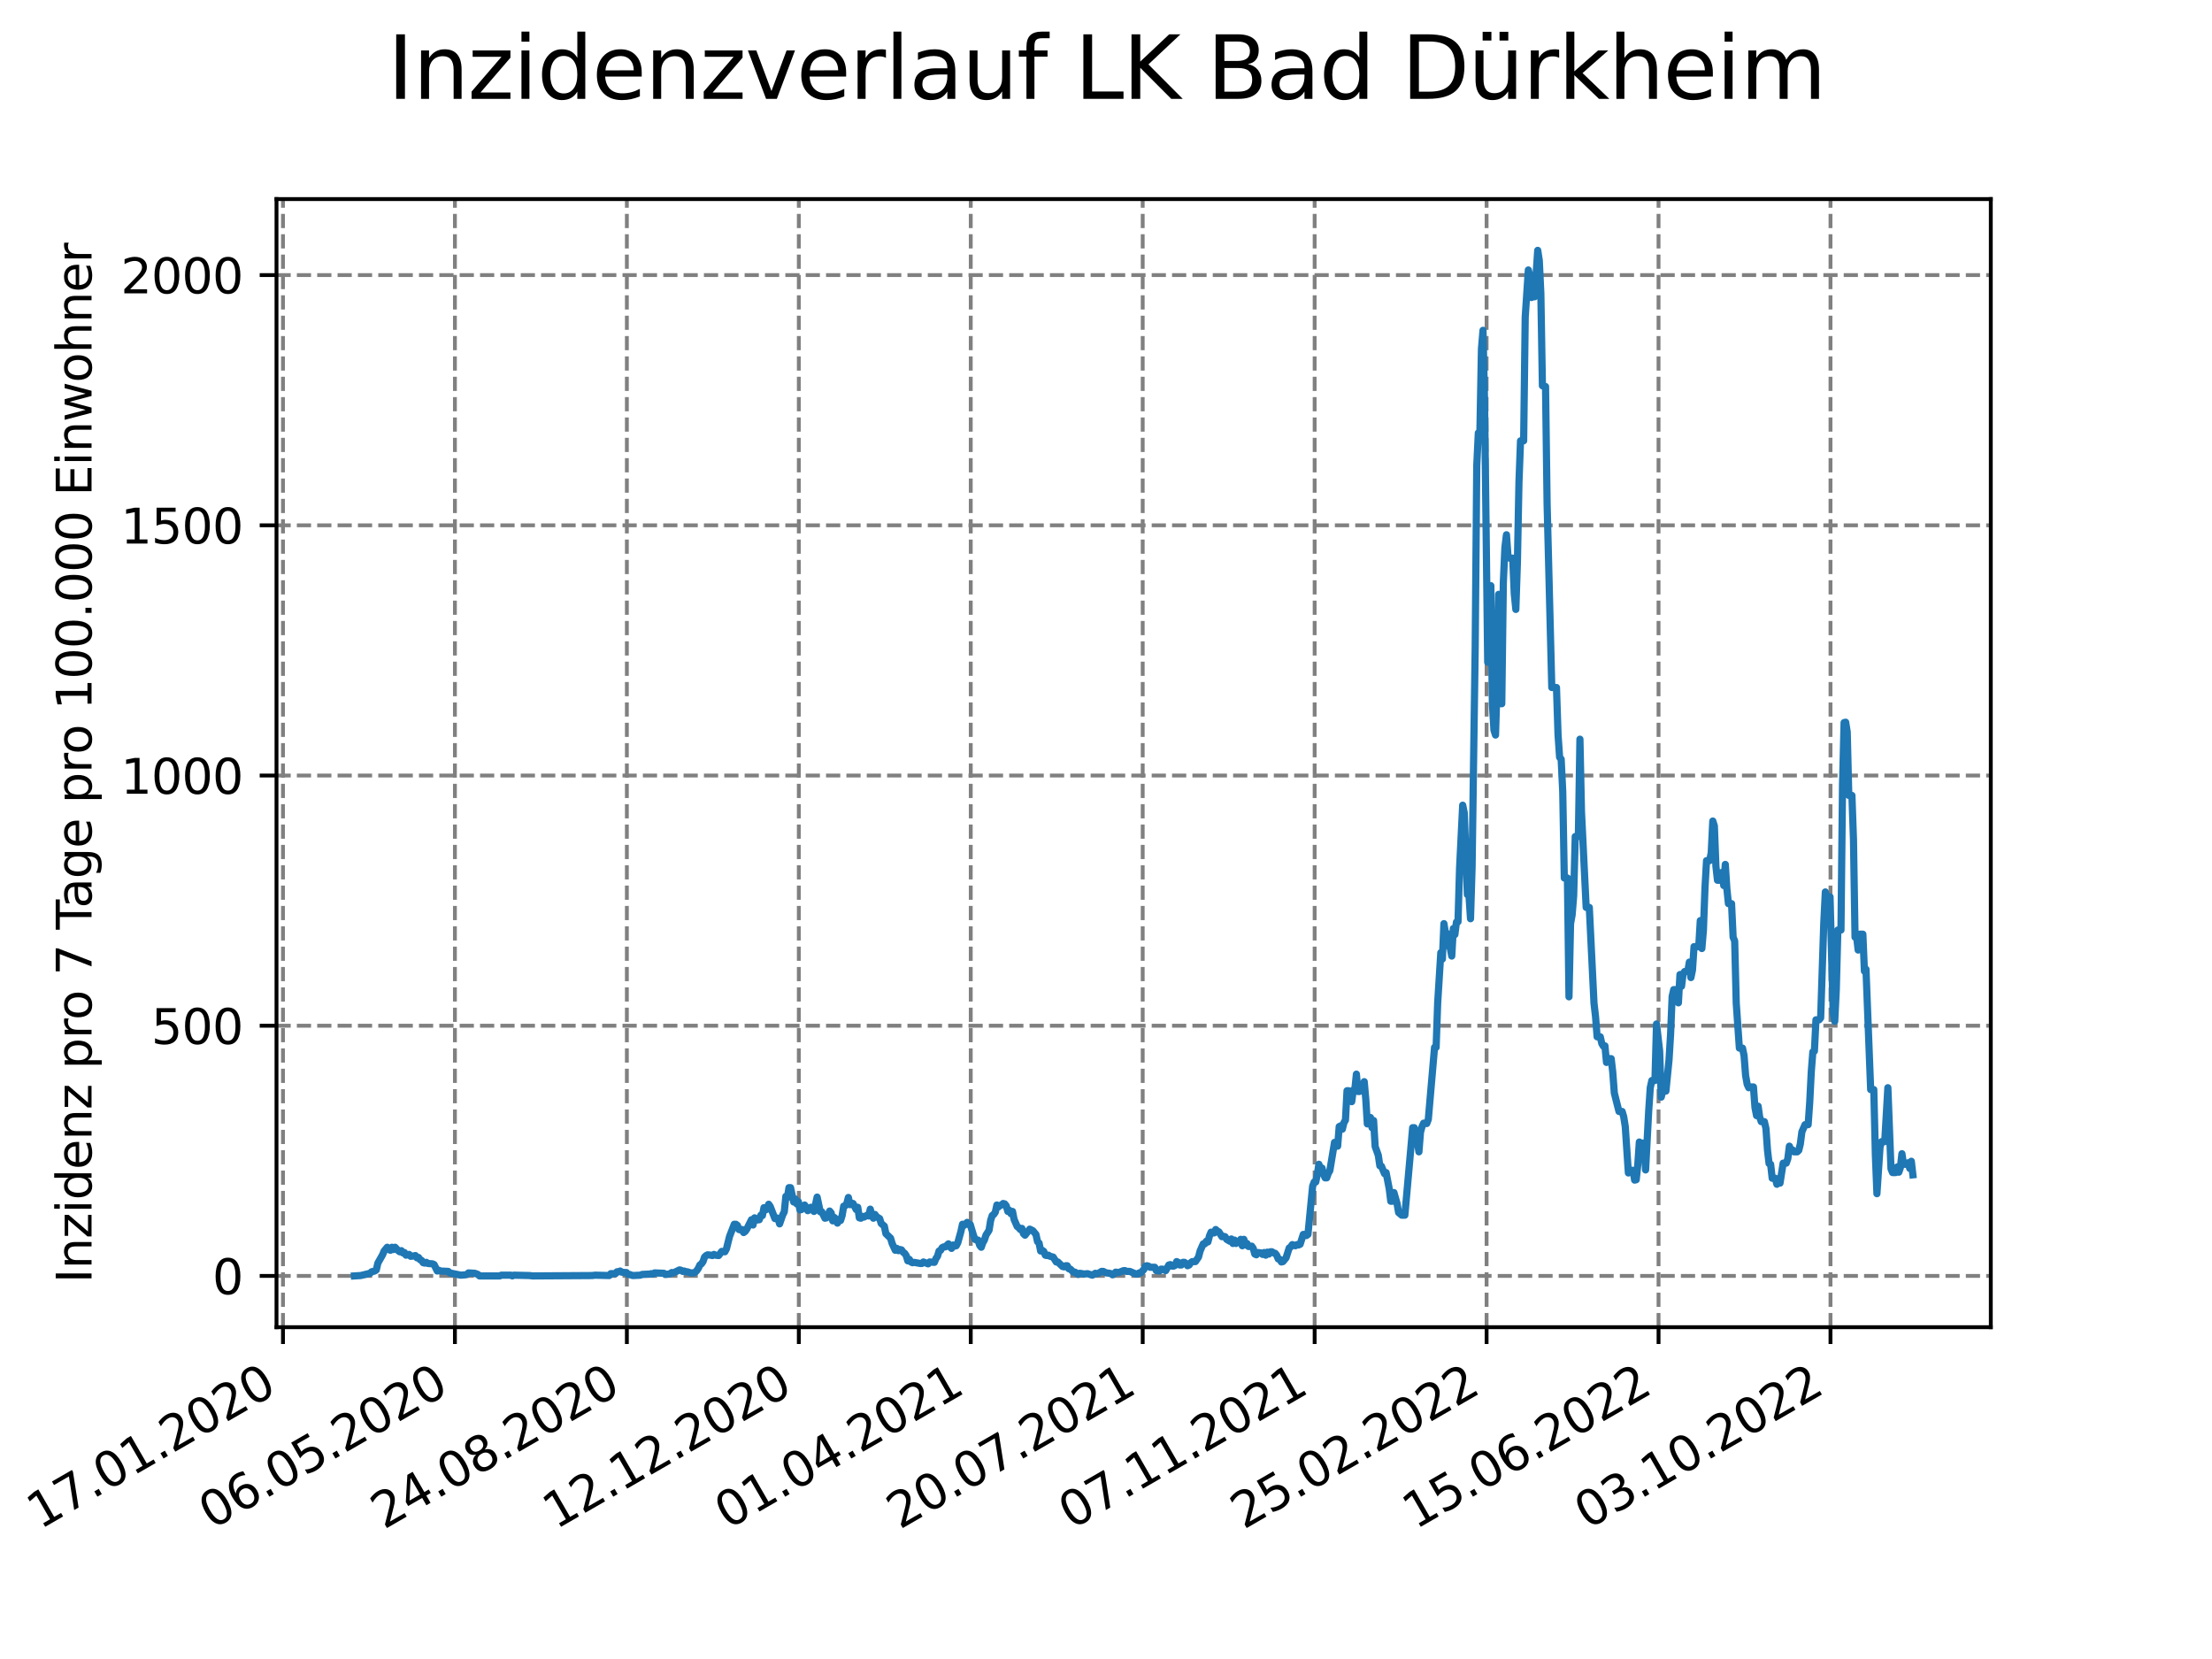 <?xml version="1.0" encoding="utf-8" standalone="no"?>
<!DOCTYPE svg PUBLIC "-//W3C//DTD SVG 1.1//EN"
  "http://www.w3.org/Graphics/SVG/1.1/DTD/svg11.dtd">
<svg xmlns:xlink="http://www.w3.org/1999/xlink" width="460.8pt" height="345.6pt" viewBox="0 0 460.8 345.6" xmlns="http://www.w3.org/2000/svg" version="1.1">
 <defs>
  <style type="text/css">*{stroke-linejoin: round; stroke-linecap: butt}</style>
 </defs>
 <g id="figure_1">
  <g id="patch_1">
   <path d="M 0 345.6 
L 460.8 345.6 
L 460.8 0 
L 0 0 
z
" style="fill: #ffffff"/>
  </g>
  <g id="axes_1">
   <g id="patch_2">
    <path d="M 57.6 276.48 
L 414.72 276.48 
L 414.72 41.472 
L 57.6 41.472 
z
" style="fill: #ffffff"/>
   </g>
   <g id="matplotlib.axis_1">
    <g id="xtick_1">
     <g id="line2d_1">
      <path d="M 58.949 276.48 
L 58.949 41.472 
" clip-path="url(#pf46ea30c40)" style="fill: none; stroke-dasharray: 2.96,1.28; stroke-dashoffset: 0; stroke: #808080; stroke-width: 0.8"/>
     </g>
     <g id="line2d_2">
      <defs>
       <path id="m5a6c8dd87c" d="M 0 0 
L 0 3.5 
" style="stroke: #000000; stroke-width: 0.8"/>
      </defs>
      <g>
       <use xlink:href="#m5a6c8dd87c" x="58.949" y="276.48" style="stroke: #000000; stroke-width: 0.8"/>
      </g>
     </g>
     <g id="text_1">
      <!-- 17.01.2020 -->
      <g transform="translate(8.323 318.689) rotate(-30) scale(0.1 -0.1)">
       <defs>
        <path id="DejaVuSans-31" d="M 794 531 
L 1825 531 
L 1825 4091 
L 703 3866 
L 703 4441 
L 1819 4666 
L 2450 4666 
L 2450 531 
L 3481 531 
L 3481 0 
L 794 0 
L 794 531 
z
" transform="scale(0.016)"/>
        <path id="DejaVuSans-37" d="M 525 4666 
L 3525 4666 
L 3525 4397 
L 1831 0 
L 1172 0 
L 2766 4134 
L 525 4134 
L 525 4666 
z
" transform="scale(0.016)"/>
        <path id="DejaVuSans-2e" d="M 684 794 
L 1344 794 
L 1344 0 
L 684 0 
L 684 794 
z
" transform="scale(0.016)"/>
        <path id="DejaVuSans-30" d="M 2034 4250 
Q 1547 4250 1301 3770 
Q 1056 3291 1056 2328 
Q 1056 1369 1301 889 
Q 1547 409 2034 409 
Q 2525 409 2770 889 
Q 3016 1369 3016 2328 
Q 3016 3291 2770 3770 
Q 2525 4250 2034 4250 
z
M 2034 4750 
Q 2819 4750 3233 4129 
Q 3647 3509 3647 2328 
Q 3647 1150 3233 529 
Q 2819 -91 2034 -91 
Q 1250 -91 836 529 
Q 422 1150 422 2328 
Q 422 3509 836 4129 
Q 1250 4750 2034 4750 
z
" transform="scale(0.016)"/>
        <path id="DejaVuSans-32" d="M 1228 531 
L 3431 531 
L 3431 0 
L 469 0 
L 469 531 
Q 828 903 1448 1529 
Q 2069 2156 2228 2338 
Q 2531 2678 2651 2914 
Q 2772 3150 2772 3378 
Q 2772 3750 2511 3984 
Q 2250 4219 1831 4219 
Q 1534 4219 1204 4116 
Q 875 4013 500 3803 
L 500 4441 
Q 881 4594 1212 4672 
Q 1544 4750 1819 4750 
Q 2544 4750 2975 4387 
Q 3406 4025 3406 3419 
Q 3406 3131 3298 2873 
Q 3191 2616 2906 2266 
Q 2828 2175 2409 1742 
Q 1991 1309 1228 531 
z
" transform="scale(0.016)"/>
       </defs>
       <use xlink:href="#DejaVuSans-31"/>
       <use xlink:href="#DejaVuSans-37" x="63.623"/>
       <use xlink:href="#DejaVuSans-2e" x="127.246"/>
       <use xlink:href="#DejaVuSans-30" x="159.033"/>
       <use xlink:href="#DejaVuSans-31" x="222.656"/>
       <use xlink:href="#DejaVuSans-2e" x="286.279"/>
       <use xlink:href="#DejaVuSans-32" x="318.066"/>
       <use xlink:href="#DejaVuSans-30" x="381.689"/>
       <use xlink:href="#DejaVuSans-32" x="445.312"/>
       <use xlink:href="#DejaVuSans-30" x="508.936"/>
      </g>
     </g>
    </g>
    <g id="xtick_2">
     <g id="line2d_3">
      <path d="M 94.768 276.48 
L 94.768 41.472 
" clip-path="url(#pf46ea30c40)" style="fill: none; stroke-dasharray: 2.96,1.28; stroke-dashoffset: 0; stroke: #808080; stroke-width: 0.8"/>
     </g>
     <g id="line2d_4">
      <g>
       <use xlink:href="#m5a6c8dd87c" x="94.768" y="276.48" style="stroke: #000000; stroke-width: 0.8"/>
      </g>
     </g>
     <g id="text_2">
      <!-- 06.05.2020 -->
      <g transform="translate(44.143 318.689) rotate(-30) scale(0.1 -0.1)">
       <defs>
        <path id="DejaVuSans-36" d="M 2113 2584 
Q 1688 2584 1439 2293 
Q 1191 2003 1191 1497 
Q 1191 994 1439 701 
Q 1688 409 2113 409 
Q 2538 409 2786 701 
Q 3034 994 3034 1497 
Q 3034 2003 2786 2293 
Q 2538 2584 2113 2584 
z
M 3366 4563 
L 3366 3988 
Q 3128 4100 2886 4159 
Q 2644 4219 2406 4219 
Q 1781 4219 1451 3797 
Q 1122 3375 1075 2522 
Q 1259 2794 1537 2939 
Q 1816 3084 2150 3084 
Q 2853 3084 3261 2657 
Q 3669 2231 3669 1497 
Q 3669 778 3244 343 
Q 2819 -91 2113 -91 
Q 1303 -91 875 529 
Q 447 1150 447 2328 
Q 447 3434 972 4092 
Q 1497 4750 2381 4750 
Q 2619 4750 2861 4703 
Q 3103 4656 3366 4563 
z
" transform="scale(0.016)"/>
        <path id="DejaVuSans-35" d="M 691 4666 
L 3169 4666 
L 3169 4134 
L 1269 4134 
L 1269 2991 
Q 1406 3038 1543 3061 
Q 1681 3084 1819 3084 
Q 2600 3084 3056 2656 
Q 3513 2228 3513 1497 
Q 3513 744 3044 326 
Q 2575 -91 1722 -91 
Q 1428 -91 1123 -41 
Q 819 9 494 109 
L 494 744 
Q 775 591 1075 516 
Q 1375 441 1709 441 
Q 2250 441 2565 725 
Q 2881 1009 2881 1497 
Q 2881 1984 2565 2268 
Q 2250 2553 1709 2553 
Q 1456 2553 1204 2497 
Q 953 2441 691 2322 
L 691 4666 
z
" transform="scale(0.016)"/>
       </defs>
       <use xlink:href="#DejaVuSans-30"/>
       <use xlink:href="#DejaVuSans-36" x="63.623"/>
       <use xlink:href="#DejaVuSans-2e" x="127.246"/>
       <use xlink:href="#DejaVuSans-30" x="159.033"/>
       <use xlink:href="#DejaVuSans-35" x="222.656"/>
       <use xlink:href="#DejaVuSans-2e" x="286.279"/>
       <use xlink:href="#DejaVuSans-32" x="318.066"/>
       <use xlink:href="#DejaVuSans-30" x="381.689"/>
       <use xlink:href="#DejaVuSans-32" x="445.312"/>
       <use xlink:href="#DejaVuSans-30" x="508.936"/>
      </g>
     </g>
    </g>
    <g id="xtick_3">
     <g id="line2d_5">
      <path d="M 130.588 276.48 
L 130.588 41.472 
" clip-path="url(#pf46ea30c40)" style="fill: none; stroke-dasharray: 2.96,1.28; stroke-dashoffset: 0; stroke: #808080; stroke-width: 0.8"/>
     </g>
     <g id="line2d_6">
      <g>
       <use xlink:href="#m5a6c8dd87c" x="130.588" y="276.48" style="stroke: #000000; stroke-width: 0.8"/>
      </g>
     </g>
     <g id="text_3">
      <!-- 24.08.2020 -->
      <g transform="translate(79.962 318.689) rotate(-30) scale(0.1 -0.1)">
       <defs>
        <path id="DejaVuSans-34" d="M 2419 4116 
L 825 1625 
L 2419 1625 
L 2419 4116 
z
M 2253 4666 
L 3047 4666 
L 3047 1625 
L 3713 1625 
L 3713 1100 
L 3047 1100 
L 3047 0 
L 2419 0 
L 2419 1100 
L 313 1100 
L 313 1709 
L 2253 4666 
z
" transform="scale(0.016)"/>
        <path id="DejaVuSans-38" d="M 2034 2216 
Q 1584 2216 1326 1975 
Q 1069 1734 1069 1313 
Q 1069 891 1326 650 
Q 1584 409 2034 409 
Q 2484 409 2743 651 
Q 3003 894 3003 1313 
Q 3003 1734 2745 1975 
Q 2488 2216 2034 2216 
z
M 1403 2484 
Q 997 2584 770 2862 
Q 544 3141 544 3541 
Q 544 4100 942 4425 
Q 1341 4750 2034 4750 
Q 2731 4750 3128 4425 
Q 3525 4100 3525 3541 
Q 3525 3141 3298 2862 
Q 3072 2584 2669 2484 
Q 3125 2378 3379 2068 
Q 3634 1759 3634 1313 
Q 3634 634 3220 271 
Q 2806 -91 2034 -91 
Q 1263 -91 848 271 
Q 434 634 434 1313 
Q 434 1759 690 2068 
Q 947 2378 1403 2484 
z
M 1172 3481 
Q 1172 3119 1398 2916 
Q 1625 2713 2034 2713 
Q 2441 2713 2670 2916 
Q 2900 3119 2900 3481 
Q 2900 3844 2670 4047 
Q 2441 4250 2034 4250 
Q 1625 4250 1398 4047 
Q 1172 3844 1172 3481 
z
" transform="scale(0.016)"/>
       </defs>
       <use xlink:href="#DejaVuSans-32"/>
       <use xlink:href="#DejaVuSans-34" x="63.623"/>
       <use xlink:href="#DejaVuSans-2e" x="127.246"/>
       <use xlink:href="#DejaVuSans-30" x="159.033"/>
       <use xlink:href="#DejaVuSans-38" x="222.656"/>
       <use xlink:href="#DejaVuSans-2e" x="286.279"/>
       <use xlink:href="#DejaVuSans-32" x="318.066"/>
       <use xlink:href="#DejaVuSans-30" x="381.689"/>
       <use xlink:href="#DejaVuSans-32" x="445.312"/>
       <use xlink:href="#DejaVuSans-30" x="508.936"/>
      </g>
     </g>
    </g>
    <g id="xtick_4">
     <g id="line2d_7">
      <path d="M 166.407 276.48 
L 166.407 41.472 
" clip-path="url(#pf46ea30c40)" style="fill: none; stroke-dasharray: 2.96,1.28; stroke-dashoffset: 0; stroke: #808080; stroke-width: 0.8"/>
     </g>
     <g id="line2d_8">
      <g>
       <use xlink:href="#m5a6c8dd87c" x="166.407" y="276.48" style="stroke: #000000; stroke-width: 0.8"/>
      </g>
     </g>
     <g id="text_4">
      <!-- 12.12.2020 -->
      <g transform="translate(115.782 318.689) rotate(-30) scale(0.1 -0.1)">
       <use xlink:href="#DejaVuSans-31"/>
       <use xlink:href="#DejaVuSans-32" x="63.623"/>
       <use xlink:href="#DejaVuSans-2e" x="127.246"/>
       <use xlink:href="#DejaVuSans-31" x="159.033"/>
       <use xlink:href="#DejaVuSans-32" x="222.656"/>
       <use xlink:href="#DejaVuSans-2e" x="286.279"/>
       <use xlink:href="#DejaVuSans-32" x="318.066"/>
       <use xlink:href="#DejaVuSans-30" x="381.689"/>
       <use xlink:href="#DejaVuSans-32" x="445.312"/>
       <use xlink:href="#DejaVuSans-30" x="508.936"/>
      </g>
     </g>
    </g>
    <g id="xtick_5">
     <g id="line2d_9">
      <path d="M 202.226 276.48 
L 202.226 41.472 
" clip-path="url(#pf46ea30c40)" style="fill: none; stroke-dasharray: 2.96,1.28; stroke-dashoffset: 0; stroke: #808080; stroke-width: 0.8"/>
     </g>
     <g id="line2d_10">
      <g>
       <use xlink:href="#m5a6c8dd87c" x="202.226" y="276.48" style="stroke: #000000; stroke-width: 0.8"/>
      </g>
     </g>
     <g id="text_5">
      <!-- 01.04.2021 -->
      <g transform="translate(151.601 318.689) rotate(-30) scale(0.1 -0.1)">
       <use xlink:href="#DejaVuSans-30"/>
       <use xlink:href="#DejaVuSans-31" x="63.623"/>
       <use xlink:href="#DejaVuSans-2e" x="127.246"/>
       <use xlink:href="#DejaVuSans-30" x="159.033"/>
       <use xlink:href="#DejaVuSans-34" x="222.656"/>
       <use xlink:href="#DejaVuSans-2e" x="286.279"/>
       <use xlink:href="#DejaVuSans-32" x="318.066"/>
       <use xlink:href="#DejaVuSans-30" x="381.689"/>
       <use xlink:href="#DejaVuSans-32" x="445.312"/>
       <use xlink:href="#DejaVuSans-31" x="508.936"/>
      </g>
     </g>
    </g>
    <g id="xtick_6">
     <g id="line2d_11">
      <path d="M 238.046 276.48 
L 238.046 41.472 
" clip-path="url(#pf46ea30c40)" style="fill: none; stroke-dasharray: 2.96,1.28; stroke-dashoffset: 0; stroke: #808080; stroke-width: 0.8"/>
     </g>
     <g id="line2d_12">
      <g>
       <use xlink:href="#m5a6c8dd87c" x="238.046" y="276.48" style="stroke: #000000; stroke-width: 0.8"/>
      </g>
     </g>
     <g id="text_6">
      <!-- 20.07.2021 -->
      <g transform="translate(187.421 318.689) rotate(-30) scale(0.1 -0.1)">
       <use xlink:href="#DejaVuSans-32"/>
       <use xlink:href="#DejaVuSans-30" x="63.623"/>
       <use xlink:href="#DejaVuSans-2e" x="127.246"/>
       <use xlink:href="#DejaVuSans-30" x="159.033"/>
       <use xlink:href="#DejaVuSans-37" x="222.656"/>
       <use xlink:href="#DejaVuSans-2e" x="286.279"/>
       <use xlink:href="#DejaVuSans-32" x="318.066"/>
       <use xlink:href="#DejaVuSans-30" x="381.689"/>
       <use xlink:href="#DejaVuSans-32" x="445.312"/>
       <use xlink:href="#DejaVuSans-31" x="508.936"/>
      </g>
     </g>
    </g>
    <g id="xtick_7">
     <g id="line2d_13">
      <path d="M 273.865 276.48 
L 273.865 41.472 
" clip-path="url(#pf46ea30c40)" style="fill: none; stroke-dasharray: 2.96,1.28; stroke-dashoffset: 0; stroke: #808080; stroke-width: 0.8"/>
     </g>
     <g id="line2d_14">
      <g>
       <use xlink:href="#m5a6c8dd87c" x="273.865" y="276.48" style="stroke: #000000; stroke-width: 0.8"/>
      </g>
     </g>
     <g id="text_7">
      <!-- 07.11.2021 -->
      <g transform="translate(223.24 318.689) rotate(-30) scale(0.1 -0.1)">
       <use xlink:href="#DejaVuSans-30"/>
       <use xlink:href="#DejaVuSans-37" x="63.623"/>
       <use xlink:href="#DejaVuSans-2e" x="127.246"/>
       <use xlink:href="#DejaVuSans-31" x="159.033"/>
       <use xlink:href="#DejaVuSans-31" x="222.656"/>
       <use xlink:href="#DejaVuSans-2e" x="286.279"/>
       <use xlink:href="#DejaVuSans-32" x="318.066"/>
       <use xlink:href="#DejaVuSans-30" x="381.689"/>
       <use xlink:href="#DejaVuSans-32" x="445.312"/>
       <use xlink:href="#DejaVuSans-31" x="508.936"/>
      </g>
     </g>
    </g>
    <g id="xtick_8">
     <g id="line2d_15">
      <path d="M 309.685 276.48 
L 309.685 41.472 
" clip-path="url(#pf46ea30c40)" style="fill: none; stroke-dasharray: 2.96,1.28; stroke-dashoffset: 0; stroke: #808080; stroke-width: 0.8"/>
     </g>
     <g id="line2d_16">
      <g>
       <use xlink:href="#m5a6c8dd87c" x="309.685" y="276.48" style="stroke: #000000; stroke-width: 0.8"/>
      </g>
     </g>
     <g id="text_8">
      <!-- 25.02.2022 -->
      <g transform="translate(259.06 318.689) rotate(-30) scale(0.1 -0.1)">
       <use xlink:href="#DejaVuSans-32"/>
       <use xlink:href="#DejaVuSans-35" x="63.623"/>
       <use xlink:href="#DejaVuSans-2e" x="127.246"/>
       <use xlink:href="#DejaVuSans-30" x="159.033"/>
       <use xlink:href="#DejaVuSans-32" x="222.656"/>
       <use xlink:href="#DejaVuSans-2e" x="286.279"/>
       <use xlink:href="#DejaVuSans-32" x="318.066"/>
       <use xlink:href="#DejaVuSans-30" x="381.689"/>
       <use xlink:href="#DejaVuSans-32" x="445.312"/>
       <use xlink:href="#DejaVuSans-32" x="508.936"/>
      </g>
     </g>
    </g>
    <g id="xtick_9">
     <g id="line2d_17">
      <path d="M 345.504 276.48 
L 345.504 41.472 
" clip-path="url(#pf46ea30c40)" style="fill: none; stroke-dasharray: 2.96,1.28; stroke-dashoffset: 0; stroke: #808080; stroke-width: 0.8"/>
     </g>
     <g id="line2d_18">
      <g>
       <use xlink:href="#m5a6c8dd87c" x="345.504" y="276.48" style="stroke: #000000; stroke-width: 0.8"/>
      </g>
     </g>
     <g id="text_9">
      <!-- 15.06.2022 -->
      <g transform="translate(294.879 318.689) rotate(-30) scale(0.1 -0.1)">
       <use xlink:href="#DejaVuSans-31"/>
       <use xlink:href="#DejaVuSans-35" x="63.623"/>
       <use xlink:href="#DejaVuSans-2e" x="127.246"/>
       <use xlink:href="#DejaVuSans-30" x="159.033"/>
       <use xlink:href="#DejaVuSans-36" x="222.656"/>
       <use xlink:href="#DejaVuSans-2e" x="286.279"/>
       <use xlink:href="#DejaVuSans-32" x="318.066"/>
       <use xlink:href="#DejaVuSans-30" x="381.689"/>
       <use xlink:href="#DejaVuSans-32" x="445.312"/>
       <use xlink:href="#DejaVuSans-32" x="508.936"/>
      </g>
     </g>
    </g>
    <g id="xtick_10">
     <g id="line2d_19">
      <path d="M 381.324 276.48 
L 381.324 41.472 
" clip-path="url(#pf46ea30c40)" style="fill: none; stroke-dasharray: 2.96,1.28; stroke-dashoffset: 0; stroke: #808080; stroke-width: 0.8"/>
     </g>
     <g id="line2d_20">
      <g>
       <use xlink:href="#m5a6c8dd87c" x="381.324" y="276.48" style="stroke: #000000; stroke-width: 0.8"/>
      </g>
     </g>
     <g id="text_10">
      <!-- 03.10.2022 -->
      <g transform="translate(330.699 318.689) rotate(-30) scale(0.1 -0.1)">
       <defs>
        <path id="DejaVuSans-33" d="M 2597 2516 
Q 3050 2419 3304 2112 
Q 3559 1806 3559 1356 
Q 3559 666 3084 287 
Q 2609 -91 1734 -91 
Q 1441 -91 1130 -33 
Q 819 25 488 141 
L 488 750 
Q 750 597 1062 519 
Q 1375 441 1716 441 
Q 2309 441 2620 675 
Q 2931 909 2931 1356 
Q 2931 1769 2642 2001 
Q 2353 2234 1838 2234 
L 1294 2234 
L 1294 2753 
L 1863 2753 
Q 2328 2753 2575 2939 
Q 2822 3125 2822 3475 
Q 2822 3834 2567 4026 
Q 2313 4219 1838 4219 
Q 1578 4219 1281 4162 
Q 984 4106 628 3988 
L 628 4550 
Q 988 4650 1302 4700 
Q 1616 4750 1894 4750 
Q 2613 4750 3031 4423 
Q 3450 4097 3450 3541 
Q 3450 3153 3228 2886 
Q 3006 2619 2597 2516 
z
" transform="scale(0.016)"/>
       </defs>
       <use xlink:href="#DejaVuSans-30"/>
       <use xlink:href="#DejaVuSans-33" x="63.623"/>
       <use xlink:href="#DejaVuSans-2e" x="127.246"/>
       <use xlink:href="#DejaVuSans-31" x="159.033"/>
       <use xlink:href="#DejaVuSans-30" x="222.656"/>
       <use xlink:href="#DejaVuSans-2e" x="286.279"/>
       <use xlink:href="#DejaVuSans-32" x="318.066"/>
       <use xlink:href="#DejaVuSans-30" x="381.689"/>
       <use xlink:href="#DejaVuSans-32" x="445.312"/>
       <use xlink:href="#DejaVuSans-32" x="508.936"/>
      </g>
     </g>
    </g>
   </g>
   <g id="matplotlib.axis_2">
    <g id="ytick_1">
     <g id="line2d_21">
      <path d="M 57.6 265.798 
L 414.72 265.798 
" clip-path="url(#pf46ea30c40)" style="fill: none; stroke-dasharray: 2.96,1.28; stroke-dashoffset: 0; stroke: #808080; stroke-width: 0.8"/>
     </g>
     <g id="line2d_22">
      <defs>
       <path id="m3baa25c5dd" d="M 0 0 
L -3.5 0 
" style="stroke: #000000; stroke-width: 0.8"/>
      </defs>
      <g>
       <use xlink:href="#m3baa25c5dd" x="57.6" y="265.798" style="stroke: #000000; stroke-width: 0.8"/>
      </g>
     </g>
     <g id="text_11">
      <!-- 0 -->
      <g transform="translate(44.237 269.597) scale(0.1 -0.1)">
       <use xlink:href="#DejaVuSans-30"/>
      </g>
     </g>
    </g>
    <g id="ytick_2">
     <g id="line2d_23">
      <path d="M 57.6 213.675 
L 414.72 213.675 
" clip-path="url(#pf46ea30c40)" style="fill: none; stroke-dasharray: 2.96,1.28; stroke-dashoffset: 0; stroke: #808080; stroke-width: 0.8"/>
     </g>
     <g id="line2d_24">
      <g>
       <use xlink:href="#m3baa25c5dd" x="57.6" y="213.675" style="stroke: #000000; stroke-width: 0.8"/>
      </g>
     </g>
     <g id="text_12">
      <!-- 500 -->
      <g transform="translate(31.512 217.474) scale(0.1 -0.1)">
       <use xlink:href="#DejaVuSans-35"/>
       <use xlink:href="#DejaVuSans-30" x="63.623"/>
       <use xlink:href="#DejaVuSans-30" x="127.246"/>
      </g>
     </g>
    </g>
    <g id="ytick_3">
     <g id="line2d_25">
      <path d="M 57.6 161.552 
L 414.72 161.552 
" clip-path="url(#pf46ea30c40)" style="fill: none; stroke-dasharray: 2.96,1.28; stroke-dashoffset: 0; stroke: #808080; stroke-width: 0.8"/>
     </g>
     <g id="line2d_26">
      <g>
       <use xlink:href="#m3baa25c5dd" x="57.6" y="161.552" style="stroke: #000000; stroke-width: 0.8"/>
      </g>
     </g>
     <g id="text_13">
      <!-- 1000 -->
      <g transform="translate(25.15 165.352) scale(0.1 -0.1)">
       <use xlink:href="#DejaVuSans-31"/>
       <use xlink:href="#DejaVuSans-30" x="63.623"/>
       <use xlink:href="#DejaVuSans-30" x="127.246"/>
       <use xlink:href="#DejaVuSans-30" x="190.869"/>
      </g>
     </g>
    </g>
    <g id="ytick_4">
     <g id="line2d_27">
      <path d="M 57.6 109.43 
L 414.72 109.43 
" clip-path="url(#pf46ea30c40)" style="fill: none; stroke-dasharray: 2.96,1.28; stroke-dashoffset: 0; stroke: #808080; stroke-width: 0.8"/>
     </g>
     <g id="line2d_28">
      <g>
       <use xlink:href="#m3baa25c5dd" x="57.6" y="109.43" style="stroke: #000000; stroke-width: 0.8"/>
      </g>
     </g>
     <g id="text_14">
      <!-- 1500 -->
      <g transform="translate(25.15 113.229) scale(0.1 -0.1)">
       <use xlink:href="#DejaVuSans-31"/>
       <use xlink:href="#DejaVuSans-35" x="63.623"/>
       <use xlink:href="#DejaVuSans-30" x="127.246"/>
       <use xlink:href="#DejaVuSans-30" x="190.869"/>
      </g>
     </g>
    </g>
    <g id="ytick_5">
     <g id="line2d_29">
      <path d="M 57.6 57.307 
L 414.72 57.307 
" clip-path="url(#pf46ea30c40)" style="fill: none; stroke-dasharray: 2.96,1.28; stroke-dashoffset: 0; stroke: #808080; stroke-width: 0.8"/>
     </g>
     <g id="line2d_30">
      <g>
       <use xlink:href="#m3baa25c5dd" x="57.6" y="57.307" style="stroke: #000000; stroke-width: 0.8"/>
      </g>
     </g>
     <g id="text_15">
      <!-- 2000 -->
      <g transform="translate(25.15 61.106) scale(0.1 -0.1)">
       <use xlink:href="#DejaVuSans-32"/>
       <use xlink:href="#DejaVuSans-30" x="63.623"/>
       <use xlink:href="#DejaVuSans-30" x="127.246"/>
       <use xlink:href="#DejaVuSans-30" x="190.869"/>
      </g>
     </g>
    </g>
    <g id="text_16">
     <!-- Inzidenz pro 7 Tage pro 100.000 Einwohner -->
     <g transform="translate(19.07 267.301) rotate(-90) scale(0.1 -0.1)">
      <defs>
       <path id="DejaVuSans-49" d="M 628 4666 
L 1259 4666 
L 1259 0 
L 628 0 
L 628 4666 
z
" transform="scale(0.016)"/>
       <path id="DejaVuSans-6e" d="M 3513 2113 
L 3513 0 
L 2938 0 
L 2938 2094 
Q 2938 2591 2744 2837 
Q 2550 3084 2163 3084 
Q 1697 3084 1428 2787 
Q 1159 2491 1159 1978 
L 1159 0 
L 581 0 
L 581 3500 
L 1159 3500 
L 1159 2956 
Q 1366 3272 1645 3428 
Q 1925 3584 2291 3584 
Q 2894 3584 3203 3211 
Q 3513 2838 3513 2113 
z
" transform="scale(0.016)"/>
       <path id="DejaVuSans-7a" d="M 353 3500 
L 3084 3500 
L 3084 2975 
L 922 459 
L 3084 459 
L 3084 0 
L 275 0 
L 275 525 
L 2438 3041 
L 353 3041 
L 353 3500 
z
" transform="scale(0.016)"/>
       <path id="DejaVuSans-69" d="M 603 3500 
L 1178 3500 
L 1178 0 
L 603 0 
L 603 3500 
z
M 603 4863 
L 1178 4863 
L 1178 4134 
L 603 4134 
L 603 4863 
z
" transform="scale(0.016)"/>
       <path id="DejaVuSans-64" d="M 2906 2969 
L 2906 4863 
L 3481 4863 
L 3481 0 
L 2906 0 
L 2906 525 
Q 2725 213 2448 61 
Q 2172 -91 1784 -91 
Q 1150 -91 751 415 
Q 353 922 353 1747 
Q 353 2572 751 3078 
Q 1150 3584 1784 3584 
Q 2172 3584 2448 3432 
Q 2725 3281 2906 2969 
z
M 947 1747 
Q 947 1113 1208 752 
Q 1469 391 1925 391 
Q 2381 391 2643 752 
Q 2906 1113 2906 1747 
Q 2906 2381 2643 2742 
Q 2381 3103 1925 3103 
Q 1469 3103 1208 2742 
Q 947 2381 947 1747 
z
" transform="scale(0.016)"/>
       <path id="DejaVuSans-65" d="M 3597 1894 
L 3597 1613 
L 953 1613 
Q 991 1019 1311 708 
Q 1631 397 2203 397 
Q 2534 397 2845 478 
Q 3156 559 3463 722 
L 3463 178 
Q 3153 47 2828 -22 
Q 2503 -91 2169 -91 
Q 1331 -91 842 396 
Q 353 884 353 1716 
Q 353 2575 817 3079 
Q 1281 3584 2069 3584 
Q 2775 3584 3186 3129 
Q 3597 2675 3597 1894 
z
M 3022 2063 
Q 3016 2534 2758 2815 
Q 2500 3097 2075 3097 
Q 1594 3097 1305 2825 
Q 1016 2553 972 2059 
L 3022 2063 
z
" transform="scale(0.016)"/>
       <path id="DejaVuSans-20" transform="scale(0.016)"/>
       <path id="DejaVuSans-70" d="M 1159 525 
L 1159 -1331 
L 581 -1331 
L 581 3500 
L 1159 3500 
L 1159 2969 
Q 1341 3281 1617 3432 
Q 1894 3584 2278 3584 
Q 2916 3584 3314 3078 
Q 3713 2572 3713 1747 
Q 3713 922 3314 415 
Q 2916 -91 2278 -91 
Q 1894 -91 1617 61 
Q 1341 213 1159 525 
z
M 3116 1747 
Q 3116 2381 2855 2742 
Q 2594 3103 2138 3103 
Q 1681 3103 1420 2742 
Q 1159 2381 1159 1747 
Q 1159 1113 1420 752 
Q 1681 391 2138 391 
Q 2594 391 2855 752 
Q 3116 1113 3116 1747 
z
" transform="scale(0.016)"/>
       <path id="DejaVuSans-72" d="M 2631 2963 
Q 2534 3019 2420 3045 
Q 2306 3072 2169 3072 
Q 1681 3072 1420 2755 
Q 1159 2438 1159 1844 
L 1159 0 
L 581 0 
L 581 3500 
L 1159 3500 
L 1159 2956 
Q 1341 3275 1631 3429 
Q 1922 3584 2338 3584 
Q 2397 3584 2469 3576 
Q 2541 3569 2628 3553 
L 2631 2963 
z
" transform="scale(0.016)"/>
       <path id="DejaVuSans-6f" d="M 1959 3097 
Q 1497 3097 1228 2736 
Q 959 2375 959 1747 
Q 959 1119 1226 758 
Q 1494 397 1959 397 
Q 2419 397 2687 759 
Q 2956 1122 2956 1747 
Q 2956 2369 2687 2733 
Q 2419 3097 1959 3097 
z
M 1959 3584 
Q 2709 3584 3137 3096 
Q 3566 2609 3566 1747 
Q 3566 888 3137 398 
Q 2709 -91 1959 -91 
Q 1206 -91 779 398 
Q 353 888 353 1747 
Q 353 2609 779 3096 
Q 1206 3584 1959 3584 
z
" transform="scale(0.016)"/>
       <path id="DejaVuSans-54" d="M -19 4666 
L 3928 4666 
L 3928 4134 
L 2272 4134 
L 2272 0 
L 1638 0 
L 1638 4134 
L -19 4134 
L -19 4666 
z
" transform="scale(0.016)"/>
       <path id="DejaVuSans-61" d="M 2194 1759 
Q 1497 1759 1228 1600 
Q 959 1441 959 1056 
Q 959 750 1161 570 
Q 1363 391 1709 391 
Q 2188 391 2477 730 
Q 2766 1069 2766 1631 
L 2766 1759 
L 2194 1759 
z
M 3341 1997 
L 3341 0 
L 2766 0 
L 2766 531 
Q 2569 213 2275 61 
Q 1981 -91 1556 -91 
Q 1019 -91 701 211 
Q 384 513 384 1019 
Q 384 1609 779 1909 
Q 1175 2209 1959 2209 
L 2766 2209 
L 2766 2266 
Q 2766 2663 2505 2880 
Q 2244 3097 1772 3097 
Q 1472 3097 1187 3025 
Q 903 2953 641 2809 
L 641 3341 
Q 956 3463 1253 3523 
Q 1550 3584 1831 3584 
Q 2591 3584 2966 3190 
Q 3341 2797 3341 1997 
z
" transform="scale(0.016)"/>
       <path id="DejaVuSans-67" d="M 2906 1791 
Q 2906 2416 2648 2759 
Q 2391 3103 1925 3103 
Q 1463 3103 1205 2759 
Q 947 2416 947 1791 
Q 947 1169 1205 825 
Q 1463 481 1925 481 
Q 2391 481 2648 825 
Q 2906 1169 2906 1791 
z
M 3481 434 
Q 3481 -459 3084 -895 
Q 2688 -1331 1869 -1331 
Q 1566 -1331 1297 -1286 
Q 1028 -1241 775 -1147 
L 775 -588 
Q 1028 -725 1275 -790 
Q 1522 -856 1778 -856 
Q 2344 -856 2625 -561 
Q 2906 -266 2906 331 
L 2906 616 
Q 2728 306 2450 153 
Q 2172 0 1784 0 
Q 1141 0 747 490 
Q 353 981 353 1791 
Q 353 2603 747 3093 
Q 1141 3584 1784 3584 
Q 2172 3584 2450 3431 
Q 2728 3278 2906 2969 
L 2906 3500 
L 3481 3500 
L 3481 434 
z
" transform="scale(0.016)"/>
       <path id="DejaVuSans-45" d="M 628 4666 
L 3578 4666 
L 3578 4134 
L 1259 4134 
L 1259 2753 
L 3481 2753 
L 3481 2222 
L 1259 2222 
L 1259 531 
L 3634 531 
L 3634 0 
L 628 0 
L 628 4666 
z
" transform="scale(0.016)"/>
       <path id="DejaVuSans-77" d="M 269 3500 
L 844 3500 
L 1563 769 
L 2278 3500 
L 2956 3500 
L 3675 769 
L 4391 3500 
L 4966 3500 
L 4050 0 
L 3372 0 
L 2619 2869 
L 1863 0 
L 1184 0 
L 269 3500 
z
" transform="scale(0.016)"/>
       <path id="DejaVuSans-68" d="M 3513 2113 
L 3513 0 
L 2938 0 
L 2938 2094 
Q 2938 2591 2744 2837 
Q 2550 3084 2163 3084 
Q 1697 3084 1428 2787 
Q 1159 2491 1159 1978 
L 1159 0 
L 581 0 
L 581 4863 
L 1159 4863 
L 1159 2956 
Q 1366 3272 1645 3428 
Q 1925 3584 2291 3584 
Q 2894 3584 3203 3211 
Q 3513 2838 3513 2113 
z
" transform="scale(0.016)"/>
      </defs>
      <use xlink:href="#DejaVuSans-49"/>
      <use xlink:href="#DejaVuSans-6e" x="29.492"/>
      <use xlink:href="#DejaVuSans-7a" x="92.871"/>
      <use xlink:href="#DejaVuSans-69" x="145.361"/>
      <use xlink:href="#DejaVuSans-64" x="173.145"/>
      <use xlink:href="#DejaVuSans-65" x="236.621"/>
      <use xlink:href="#DejaVuSans-6e" x="298.145"/>
      <use xlink:href="#DejaVuSans-7a" x="361.523"/>
      <use xlink:href="#DejaVuSans-20" x="414.014"/>
      <use xlink:href="#DejaVuSans-70" x="445.801"/>
      <use xlink:href="#DejaVuSans-72" x="509.277"/>
      <use xlink:href="#DejaVuSans-6f" x="548.141"/>
      <use xlink:href="#DejaVuSans-20" x="609.322"/>
      <use xlink:href="#DejaVuSans-37" x="641.109"/>
      <use xlink:href="#DejaVuSans-20" x="704.732"/>
      <use xlink:href="#DejaVuSans-54" x="736.52"/>
      <use xlink:href="#DejaVuSans-61" x="781.104"/>
      <use xlink:href="#DejaVuSans-67" x="842.383"/>
      <use xlink:href="#DejaVuSans-65" x="905.859"/>
      <use xlink:href="#DejaVuSans-20" x="967.383"/>
      <use xlink:href="#DejaVuSans-70" x="999.17"/>
      <use xlink:href="#DejaVuSans-72" x="1062.646"/>
      <use xlink:href="#DejaVuSans-6f" x="1101.51"/>
      <use xlink:href="#DejaVuSans-20" x="1162.691"/>
      <use xlink:href="#DejaVuSans-31" x="1194.479"/>
      <use xlink:href="#DejaVuSans-30" x="1258.102"/>
      <use xlink:href="#DejaVuSans-30" x="1321.725"/>
      <use xlink:href="#DejaVuSans-2e" x="1385.348"/>
      <use xlink:href="#DejaVuSans-30" x="1417.135"/>
      <use xlink:href="#DejaVuSans-30" x="1480.758"/>
      <use xlink:href="#DejaVuSans-30" x="1544.381"/>
      <use xlink:href="#DejaVuSans-20" x="1608.004"/>
      <use xlink:href="#DejaVuSans-45" x="1639.791"/>
      <use xlink:href="#DejaVuSans-69" x="1702.975"/>
      <use xlink:href="#DejaVuSans-6e" x="1730.758"/>
      <use xlink:href="#DejaVuSans-77" x="1794.137"/>
      <use xlink:href="#DejaVuSans-6f" x="1875.924"/>
      <use xlink:href="#DejaVuSans-68" x="1937.105"/>
      <use xlink:href="#DejaVuSans-6e" x="2000.484"/>
      <use xlink:href="#DejaVuSans-65" x="2063.863"/>
      <use xlink:href="#DejaVuSans-72" x="2125.387"/>
     </g>
    </g>
   </g>
   <g id="line2d_31">
    <path d="M 73.833 265.798 
L 75.135 265.719 
L 77.089 265.248 
L 77.415 264.933 
L 78.066 264.776 
L 78.392 264.541 
L 78.717 263.126 
L 79.694 261.398 
L 80.02 260.612 
L 80.671 259.826 
L 80.997 260.298 
L 81.322 260.455 
L 81.648 259.826 
L 81.974 260.298 
L 82.299 259.826 
L 82.95 260.533 
L 83.276 260.769 
L 83.602 260.533 
L 83.927 261.005 
L 84.253 260.926 
L 84.579 261.476 
L 85.23 261.319 
L 85.555 261.712 
L 86.207 261.633 
L 86.532 261.555 
L 86.858 262.026 
L 87.184 261.948 
L 87.509 262.419 
L 87.835 262.576 
L 88.161 263.048 
L 88.486 263.126 
L 88.812 262.969 
L 89.137 263.205 
L 90.114 263.283 
L 90.44 263.441 
L 91.091 264.776 
L 91.417 264.619 
L 91.742 264.776 
L 93.371 264.855 
L 93.696 265.169 
L 95.976 265.641 
L 96.953 265.562 
L 97.278 265.484 
L 97.604 265.169 
L 98.906 265.248 
L 99.558 265.484 
L 99.883 265.798 
L 104.116 265.798 
L 104.442 265.641 
L 106.396 265.641 
L 106.722 265.798 
L 107.047 265.641 
L 110.303 265.719 
L 110.955 265.798 
L 123.329 265.719 
L 123.98 265.641 
L 126.911 265.719 
L 127.236 265.326 
L 128.213 265.326 
L 128.539 264.933 
L 128.864 264.933 
L 129.19 264.776 
L 129.516 265.012 
L 130.167 265.091 
L 130.493 265.091 
L 130.818 265.484 
L 131.144 265.484 
L 131.795 265.719 
L 133.423 265.641 
L 133.749 265.484 
L 135.377 265.405 
L 135.703 265.326 
L 136.028 265.405 
L 136.354 265.169 
L 138.308 265.248 
L 138.633 265.484 
L 139.285 265.405 
L 139.61 265.326 
L 139.936 265.091 
L 140.262 265.169 
L 141.564 264.541 
L 141.89 264.619 
L 142.215 264.855 
L 142.541 264.776 
L 142.867 264.933 
L 143.192 264.933 
L 143.843 265.169 
L 144.495 265.169 
L 144.82 265.012 
L 145.146 264.698 
L 145.472 264.226 
L 145.797 263.519 
L 146.123 263.283 
L 146.449 262.812 
L 146.774 261.869 
L 147.1 261.555 
L 147.425 261.398 
L 148.077 261.476 
L 148.402 261.555 
L 148.728 261.319 
L 149.054 261.476 
L 149.705 261.555 
L 150.356 260.69 
L 151.007 260.769 
L 151.333 260.14 
L 151.984 257.548 
L 152.961 255.033 
L 153.287 255.033 
L 153.612 255.269 
L 153.938 256.133 
L 154.264 256.212 
L 154.589 256.133 
L 154.915 256.762 
L 155.241 256.526 
L 155.566 256.055 
L 156.543 254.09 
L 156.869 255.19 
L 157.194 253.697 
L 157.52 254.169 
L 158.171 254.09 
L 158.497 253.147 
L 158.823 253.226 
L 159.148 251.576 
L 159.474 252.047 
L 159.799 251.89 
L 160.125 250.869 
L 160.451 251.34 
L 161.428 253.855 
L 161.753 253.697 
L 162.079 253.855 
L 162.404 254.955 
L 163.056 253.069 
L 163.381 252.44 
L 163.707 249.219 
L 164.033 249.454 
L 164.358 247.411 
L 164.684 247.411 
L 165.335 250.397 
L 165.661 249.769 
L 165.986 250.79 
L 166.312 250.319 
L 166.638 252.047 
L 166.963 251.969 
L 167.615 251.026 
L 167.94 251.497 
L 168.266 252.204 
L 168.591 252.047 
L 168.917 251.497 
L 169.243 251.654 
L 169.568 252.362 
L 170.22 249.376 
L 170.871 252.44 
L 171.197 252.44 
L 171.848 253.776 
L 172.173 253.697 
L 172.499 253.147 
L 172.825 252.283 
L 173.15 252.676 
L 173.476 254.326 
L 173.802 253.619 
L 174.127 253.933 
L 174.453 254.797 
L 174.778 254.247 
L 175.104 254.247 
L 175.43 253.226 
L 175.755 251.262 
L 176.081 251.183 
L 176.407 250.712 
L 176.732 249.454 
L 177.058 250.947 
L 177.384 250.633 
L 177.709 250.712 
L 178.36 251.969 
L 178.686 251.497 
L 179.012 253.697 
L 179.337 253.776 
L 179.663 253.383 
L 179.989 253.54 
L 180.64 253.147 
L 180.965 253.304 
L 181.291 251.89 
L 181.617 253.147 
L 181.942 253.776 
L 182.268 252.99 
L 182.594 253.462 
L 183.245 253.855 
L 183.571 254.876 
L 184.222 255.426 
L 184.547 256.997 
L 185.199 257.626 
L 185.524 257.94 
L 185.85 259.04 
L 186.501 260.455 
L 186.827 260.062 
L 187.152 260.533 
L 187.478 260.298 
L 187.804 260.376 
L 188.129 260.848 
L 188.455 261.083 
L 188.781 261.555 
L 189.106 262.655 
L 189.432 262.341 
L 189.758 262.891 
L 190.083 263.048 
L 190.409 262.969 
L 191.711 263.205 
L 192.037 263.205 
L 192.363 262.891 
L 193.339 263.283 
L 193.665 262.891 
L 194.642 262.969 
L 194.968 262.183 
L 195.293 261.712 
L 195.619 260.612 
L 195.945 260.455 
L 196.27 259.905 
L 196.596 259.748 
L 196.921 259.748 
L 197.573 259.119 
L 197.898 259.748 
L 198.224 260.062 
L 198.55 259.355 
L 198.875 259.59 
L 199.201 259.512 
L 199.526 258.883 
L 200.178 256.526 
L 200.503 255.033 
L 200.829 255.269 
L 201.48 254.64 
L 201.806 255.112 
L 202.132 255.112 
L 202.783 257.312 
L 203.108 258.176 
L 203.434 258.333 
L 203.76 258.333 
L 204.085 259.433 
L 204.411 259.826 
L 204.737 258.883 
L 205.062 258.333 
L 205.388 257.312 
L 206.039 256.29 
L 206.365 254.247 
L 206.69 253.226 
L 207.016 252.99 
L 207.342 252.519 
L 207.667 251.026 
L 207.993 251.419 
L 208.319 251.104 
L 208.644 251.026 
L 208.97 250.712 
L 209.295 250.79 
L 209.621 251.183 
L 209.947 252.362 
L 210.272 252.126 
L 210.598 252.833 
L 210.924 252.362 
L 211.249 254.012 
L 211.9 255.505 
L 212.226 255.74 
L 212.552 256.133 
L 212.877 255.897 
L 213.203 256.997 
L 213.529 257.312 
L 214.506 256.055 
L 215.157 256.369 
L 215.808 257.155 
L 216.134 258.648 
L 216.459 258.962 
L 216.785 260.612 
L 217.111 260.455 
L 217.436 260.69 
L 217.762 261.476 
L 218.087 261.555 
L 218.413 261.476 
L 218.739 261.712 
L 219.39 261.869 
L 220.041 262.891 
L 220.367 262.891 
L 221.018 263.519 
L 221.344 263.833 
L 221.669 263.912 
L 221.995 263.676 
L 222.321 263.676 
L 222.646 264.305 
L 222.972 264.383 
L 223.623 265.012 
L 223.949 265.012 
L 224.6 265.484 
L 224.926 265.248 
L 225.903 265.405 
L 226.554 265.326 
L 227.531 265.641 
L 228.182 265.248 
L 228.508 265.326 
L 228.833 265.248 
L 229.485 264.855 
L 229.81 264.855 
L 230.461 265.169 
L 231.113 265.248 
L 231.438 265.326 
L 231.764 265.562 
L 232.09 265.405 
L 232.415 265.012 
L 233.067 265.091 
L 234.043 264.698 
L 234.369 264.698 
L 234.695 264.855 
L 235.346 264.855 
L 236.648 265.405 
L 236.974 265.405 
L 237.3 265.169 
L 237.625 265.169 
L 238.277 264.462 
L 238.602 263.755 
L 238.928 263.676 
L 239.253 263.755 
L 239.579 263.991 
L 240.556 263.991 
L 240.882 264.698 
L 241.533 264.776 
L 241.859 264.383 
L 242.184 264.383 
L 242.835 264.698 
L 243.487 263.519 
L 243.812 263.441 
L 244.138 263.755 
L 244.464 263.755 
L 244.789 263.598 
L 245.115 262.812 
L 245.44 262.969 
L 245.766 263.519 
L 246.092 263.519 
L 246.417 262.969 
L 246.743 262.969 
L 247.069 263.205 
L 247.394 263.676 
L 247.72 263.519 
L 248.046 263.048 
L 248.371 262.812 
L 249.022 262.812 
L 249.674 261.869 
L 249.999 260.612 
L 250.651 259.119 
L 250.976 259.119 
L 251.302 258.569 
L 251.627 258.726 
L 251.953 257.469 
L 252.279 256.683 
L 252.604 256.84 
L 252.93 256.84 
L 253.256 256.133 
L 253.581 256.447 
L 253.907 256.605 
L 254.558 257.626 
L 254.884 257.548 
L 255.209 257.626 
L 255.535 258.176 
L 256.186 258.569 
L 256.512 258.098 
L 256.838 259.04 
L 257.163 258.333 
L 257.489 259.04 
L 257.814 258.648 
L 258.14 258.648 
L 258.466 258.176 
L 258.791 259.512 
L 259.117 258.176 
L 259.443 259.355 
L 259.768 259.04 
L 260.094 259.669 
L 260.745 259.59 
L 261.071 260.062 
L 261.396 261.241 
L 261.722 261.398 
L 262.048 260.926 
L 262.699 261.005 
L 263.025 261.319 
L 263.35 260.926 
L 263.676 261.476 
L 264.001 260.848 
L 264.327 261.241 
L 264.653 260.769 
L 264.978 260.769 
L 265.304 261.005 
L 265.63 261.083 
L 265.955 261.476 
L 266.281 262.262 
L 266.607 262.341 
L 266.932 262.891 
L 267.258 262.812 
L 267.909 262.026 
L 268.56 259.983 
L 268.886 259.748 
L 269.212 259.276 
L 269.863 259.512 
L 270.188 259.276 
L 270.514 259.355 
L 270.84 259.198 
L 271.491 257.155 
L 271.817 257.155 
L 272.142 257.39 
L 272.468 257.155 
L 273.445 247.097 
L 273.77 246.233 
L 274.096 246.233 
L 274.422 244.661 
L 274.747 242.54 
L 275.073 243.483 
L 275.399 243.326 
L 275.724 244.583 
L 276.05 245.368 
L 276.375 245.368 
L 276.701 244.426 
L 277.027 243.876 
L 278.004 237.983 
L 278.329 238.768 
L 278.655 238.768 
L 278.981 234.682 
L 279.306 234.525 
L 279.632 235.232 
L 279.957 233.897 
L 280.283 233.347 
L 280.609 227.218 
L 280.934 227.218 
L 281.26 229.261 
L 281.586 229.496 
L 281.911 227.061 
L 282.237 226.982 
L 282.562 223.761 
L 282.888 227.375 
L 283.214 227.375 
L 283.539 226.275 
L 283.865 227.061 
L 284.191 225.332 
L 284.516 228.946 
L 284.842 234.132 
L 285.168 232.875 
L 285.493 232.797 
L 285.819 234.918 
L 286.144 233.425 
L 286.47 238.847 
L 287.121 240.654 
L 287.447 242.854 
L 287.773 242.933 
L 288.424 244.504 
L 288.749 244.268 
L 289.401 247.647 
L 289.726 250.24 
L 290.052 250.24 
L 290.378 248.433 
L 291.029 250.712 
L 291.355 252.597 
L 292.006 253.147 
L 292.657 253.147 
L 294.285 234.918 
L 294.611 234.918 
L 294.936 235.625 
L 295.588 239.947 
L 295.913 235.861 
L 296.239 234.682 
L 296.565 233.975 
L 297.216 234.054 
L 297.542 233.189 
L 298.844 218.182 
L 299.17 218.182 
L 299.495 208.91 
L 300.147 198.46 
L 300.472 199.795 
L 300.798 192.409 
L 301.123 194.452 
L 301.449 194.452 
L 301.775 197.045 
L 302.1 197.438 
L 302.426 199.167 
L 302.752 193.431 
L 303.077 194.688 
L 303.403 192.095 
L 303.729 192.017 
L 304.054 180.859 
L 304.705 167.737 
L 305.031 169.309 
L 305.682 186.359 
L 306.008 186.438 
L 306.334 191.388 
L 306.659 180.78 
L 307.31 134.893 
L 307.636 97.02 
L 307.962 90.184 
L 308.287 90.184 
L 308.613 72.662 
L 308.939 68.812 
L 309.264 83.898 
L 309.916 137.957 
L 310.241 122.007 
L 310.567 122.007 
L 310.892 146.601 
L 311.218 152.101 
L 311.544 153.122 
L 311.869 142.515 
L 312.195 123.814 
L 312.521 146.601 
L 312.846 146.601 
L 313.172 121.378 
L 313.497 114.071 
L 313.823 111.399 
L 314.149 115.957 
L 314.474 116.271 
L 315.126 116.271 
L 315.451 123.735 
L 315.777 126.957 
L 316.103 117.135 
L 316.428 100.477 
L 316.754 91.834 
L 317.405 91.834 
L 317.731 66.062 
L 318.382 56.24 
L 318.708 57.576 
L 319.033 61.976 
L 319.359 61.819 
L 319.684 61.819 
L 320.336 52.154 
L 320.661 54.276 
L 320.987 61.112 
L 321.313 80.362 
L 321.638 80.52 
L 321.964 80.52 
L 322.29 104.956 
L 323.266 143.222 
L 324.243 143.222 
L 324.569 153.044 
L 324.895 157.758 
L 325.22 158.151 
L 325.546 164.908 
L 325.871 182.902 
L 326.523 182.902 
L 326.848 207.653 
L 327.174 192.409 
L 327.5 190.602 
L 327.825 186.595 
L 328.151 174.259 
L 328.802 174.259 
L 329.128 153.987 
L 329.453 169.151 
L 330.43 189.031 
L 331.082 189.031 
L 332.058 208.989 
L 332.384 211.817 
L 332.71 215.982 
L 333.361 215.982 
L 333.687 217.396 
L 334.012 217.946 
L 334.338 217.867 
L 334.664 221.325 
L 334.989 220.539 
L 335.64 220.539 
L 335.966 223.368 
L 336.292 227.689 
L 336.943 230.282 
L 337.269 231.539 
L 337.92 231.539 
L 338.245 232.639 
L 338.571 234.682 
L 339.222 244.347 
L 339.548 243.797 
L 340.199 243.797 
L 340.525 245.84 
L 340.851 245.761 
L 341.176 242.697 
L 341.502 237.904 
L 341.827 238.14 
L 342.479 238.14 
L 342.804 243.718 
L 343.456 231.382 
L 343.781 226.589 
L 344.107 225.096 
L 344.758 225.096 
L 345.084 213.31 
L 345.735 218.968 
L 346.061 228.554 
L 346.386 227.296 
L 347.038 227.296 
L 347.689 220.775 
L 348.014 215.432 
L 348.34 207.574 
L 348.666 206.16 
L 349.317 206.16 
L 349.643 208.91 
L 349.968 203.017 
L 350.294 205.453 
L 350.619 202.86 
L 350.945 202.388 
L 351.596 202.388 
L 351.922 200.424 
L 352.248 203.646 
L 352.573 202.074 
L 352.899 197.202 
L 353.876 197.202 
L 354.201 191.781 
L 354.527 197.595 
L 354.853 193.745 
L 355.178 184.945 
L 355.504 179.287 
L 356.155 179.287 
L 356.481 177.637 
L 356.806 171.037 
L 357.132 172.059 
L 357.458 180.466 
L 357.783 183.373 
L 358.435 183.373 
L 358.76 181.723 
L 359.086 184.473 
L 359.411 180.073 
L 359.737 185.102 
L 360.063 188.245 
L 360.714 188.245 
L 361.04 195.238 
L 361.365 196.024 
L 361.691 208.989 
L 362.342 218.339 
L 362.993 218.339 
L 363.319 219.91 
L 363.645 224.075 
L 363.97 225.882 
L 364.296 226.589 
L 364.622 226.432 
L 365.273 226.432 
L 365.598 230.754 
L 365.924 232.404 
L 366.25 230.439 
L 366.575 232.718 
L 366.901 233.661 
L 367.552 233.661 
L 367.878 235.075 
L 368.204 239.633 
L 368.529 242.383 
L 368.855 242.54 
L 369.18 245.447 
L 369.832 245.447 
L 370.157 246.704 
L 370.483 246.233 
L 370.809 246.469 
L 371.46 242.304 
L 372.111 242.304 
L 372.437 241.361 
L 372.762 238.768 
L 373.088 239.633 
L 373.414 239.554 
L 373.739 239.947 
L 374.391 239.947 
L 374.716 239.633 
L 375.042 238.297 
L 375.367 235.782 
L 376.019 234.29 
L 376.67 234.29 
L 376.996 229.654 
L 377.321 223.289 
L 377.647 219.125 
L 377.972 218.968 
L 378.298 212.446 
L 378.949 212.446 
L 379.275 212.053 
L 379.926 192.331 
L 380.252 185.809 
L 380.578 186.831 
L 381.229 186.831 
L 381.88 210.953 
L 382.206 212.76 
L 382.531 206.16 
L 382.857 193.745 
L 383.508 193.745 
L 383.834 163.337 
L 384.159 150.529 
L 384.485 150.451 
L 384.811 152.494 
L 385.136 165.694 
L 385.788 165.694 
L 386.113 174.887 
L 386.439 195.238 
L 386.765 195.159 
L 387.09 197.91 
L 387.416 194.609 
L 388.067 194.609 
L 388.393 202.31 
L 388.718 201.917 
L 389.695 226.982 
L 390.346 226.982 
L 390.672 240.497 
L 390.998 248.669 
L 391.649 238.925 
L 391.975 237.825 
L 392.626 237.825 
L 393.277 226.589 
L 393.928 243.483 
L 394.254 244.268 
L 394.905 244.268 
L 395.231 243.09 
L 395.557 244.19 
L 395.882 243.247 
L 396.208 240.34 
L 396.533 242.54 
L 397.185 242.54 
L 397.51 242.226 
L 397.836 243.404 
L 398.162 241.911 
L 398.487 244.74 
L 398.487 244.74 
" clip-path="url(#pf46ea30c40)" style="fill: none; stroke: #1f77b4; stroke-width: 1.5; stroke-linecap: square"/>
   </g>
   <g id="patch_3">
    <path d="M 57.6 276.48 
L 57.6 41.472 
" style="fill: none; stroke: #000000; stroke-width: 0.8; stroke-linejoin: miter; stroke-linecap: square"/>
   </g>
   <g id="patch_4">
    <path d="M 414.72 276.48 
L 414.72 41.472 
" style="fill: none; stroke: #000000; stroke-width: 0.8; stroke-linejoin: miter; stroke-linecap: square"/>
   </g>
   <g id="patch_5">
    <path d="M 57.6 276.48 
L 414.72 276.48 
" style="fill: none; stroke: #000000; stroke-width: 0.8; stroke-linejoin: miter; stroke-linecap: square"/>
   </g>
   <g id="patch_6">
    <path d="M 57.6 41.472 
L 414.72 41.472 
" style="fill: none; stroke: #000000; stroke-width: 0.8; stroke-linejoin: miter; stroke-linecap: square"/>
   </g>
  </g>
  <g id="text_17">
   <!-- Inzidenzverlauf LK Bad Dürkheim -->
   <g transform="translate(80.731 20.589) scale(0.18 -0.18)">
    <defs>
     <path id="DejaVuSans-76" d="M 191 3500 
L 800 3500 
L 1894 563 
L 2988 3500 
L 3597 3500 
L 2284 0 
L 1503 0 
L 191 3500 
z
" transform="scale(0.016)"/>
     <path id="DejaVuSans-6c" d="M 603 4863 
L 1178 4863 
L 1178 0 
L 603 0 
L 603 4863 
z
" transform="scale(0.016)"/>
     <path id="DejaVuSans-75" d="M 544 1381 
L 544 3500 
L 1119 3500 
L 1119 1403 
Q 1119 906 1312 657 
Q 1506 409 1894 409 
Q 2359 409 2629 706 
Q 2900 1003 2900 1516 
L 2900 3500 
L 3475 3500 
L 3475 0 
L 2900 0 
L 2900 538 
Q 2691 219 2414 64 
Q 2138 -91 1772 -91 
Q 1169 -91 856 284 
Q 544 659 544 1381 
z
M 1991 3584 
L 1991 3584 
z
" transform="scale(0.016)"/>
     <path id="DejaVuSans-66" d="M 2375 4863 
L 2375 4384 
L 1825 4384 
Q 1516 4384 1395 4259 
Q 1275 4134 1275 3809 
L 1275 3500 
L 2222 3500 
L 2222 3053 
L 1275 3053 
L 1275 0 
L 697 0 
L 697 3053 
L 147 3053 
L 147 3500 
L 697 3500 
L 697 3744 
Q 697 4328 969 4595 
Q 1241 4863 1831 4863 
L 2375 4863 
z
" transform="scale(0.016)"/>
     <path id="DejaVuSans-4c" d="M 628 4666 
L 1259 4666 
L 1259 531 
L 3531 531 
L 3531 0 
L 628 0 
L 628 4666 
z
" transform="scale(0.016)"/>
     <path id="DejaVuSans-4b" d="M 628 4666 
L 1259 4666 
L 1259 2694 
L 3353 4666 
L 4166 4666 
L 1850 2491 
L 4331 0 
L 3500 0 
L 1259 2247 
L 1259 0 
L 628 0 
L 628 4666 
z
" transform="scale(0.016)"/>
     <path id="DejaVuSans-42" d="M 1259 2228 
L 1259 519 
L 2272 519 
Q 2781 519 3026 730 
Q 3272 941 3272 1375 
Q 3272 1813 3026 2020 
Q 2781 2228 2272 2228 
L 1259 2228 
z
M 1259 4147 
L 1259 2741 
L 2194 2741 
Q 2656 2741 2882 2914 
Q 3109 3088 3109 3444 
Q 3109 3797 2882 3972 
Q 2656 4147 2194 4147 
L 1259 4147 
z
M 628 4666 
L 2241 4666 
Q 2963 4666 3353 4366 
Q 3744 4066 3744 3513 
Q 3744 3084 3544 2831 
Q 3344 2578 2956 2516 
Q 3422 2416 3680 2098 
Q 3938 1781 3938 1306 
Q 3938 681 3513 340 
Q 3088 0 2303 0 
L 628 0 
L 628 4666 
z
" transform="scale(0.016)"/>
     <path id="DejaVuSans-44" d="M 1259 4147 
L 1259 519 
L 2022 519 
Q 2988 519 3436 956 
Q 3884 1394 3884 2338 
Q 3884 3275 3436 3711 
Q 2988 4147 2022 4147 
L 1259 4147 
z
M 628 4666 
L 1925 4666 
Q 3281 4666 3915 4102 
Q 4550 3538 4550 2338 
Q 4550 1131 3912 565 
Q 3275 0 1925 0 
L 628 0 
L 628 4666 
z
" transform="scale(0.016)"/>
     <path id="DejaVuSans-fc" d="M 544 1381 
L 544 3500 
L 1119 3500 
L 1119 1403 
Q 1119 906 1312 657 
Q 1506 409 1894 409 
Q 2359 409 2629 706 
Q 2900 1003 2900 1516 
L 2900 3500 
L 3475 3500 
L 3475 0 
L 2900 0 
L 2900 538 
Q 2691 219 2414 64 
Q 2138 -91 1772 -91 
Q 1169 -91 856 284 
Q 544 659 544 1381 
z
M 1991 3584 
L 1991 3584 
z
M 2278 4850 
L 2912 4850 
L 2912 4219 
L 2278 4219 
L 2278 4850 
z
M 1056 4850 
L 1690 4850 
L 1690 4219 
L 1056 4219 
L 1056 4850 
z
" transform="scale(0.016)"/>
     <path id="DejaVuSans-6b" d="M 581 4863 
L 1159 4863 
L 1159 1991 
L 2875 3500 
L 3609 3500 
L 1753 1863 
L 3688 0 
L 2938 0 
L 1159 1709 
L 1159 0 
L 581 0 
L 581 4863 
z
" transform="scale(0.016)"/>
     <path id="DejaVuSans-6d" d="M 3328 2828 
Q 3544 3216 3844 3400 
Q 4144 3584 4550 3584 
Q 5097 3584 5394 3201 
Q 5691 2819 5691 2113 
L 5691 0 
L 5113 0 
L 5113 2094 
Q 5113 2597 4934 2840 
Q 4756 3084 4391 3084 
Q 3944 3084 3684 2787 
Q 3425 2491 3425 1978 
L 3425 0 
L 2847 0 
L 2847 2094 
Q 2847 2600 2669 2842 
Q 2491 3084 2119 3084 
Q 1678 3084 1418 2786 
Q 1159 2488 1159 1978 
L 1159 0 
L 581 0 
L 581 3500 
L 1159 3500 
L 1159 2956 
Q 1356 3278 1631 3431 
Q 1906 3584 2284 3584 
Q 2666 3584 2933 3390 
Q 3200 3197 3328 2828 
z
" transform="scale(0.016)"/>
    </defs>
    <use xlink:href="#DejaVuSans-49"/>
    <use xlink:href="#DejaVuSans-6e" x="29.492"/>
    <use xlink:href="#DejaVuSans-7a" x="92.871"/>
    <use xlink:href="#DejaVuSans-69" x="145.361"/>
    <use xlink:href="#DejaVuSans-64" x="173.145"/>
    <use xlink:href="#DejaVuSans-65" x="236.621"/>
    <use xlink:href="#DejaVuSans-6e" x="298.145"/>
    <use xlink:href="#DejaVuSans-7a" x="361.523"/>
    <use xlink:href="#DejaVuSans-76" x="414.014"/>
    <use xlink:href="#DejaVuSans-65" x="473.193"/>
    <use xlink:href="#DejaVuSans-72" x="534.717"/>
    <use xlink:href="#DejaVuSans-6c" x="575.83"/>
    <use xlink:href="#DejaVuSans-61" x="603.613"/>
    <use xlink:href="#DejaVuSans-75" x="664.893"/>
    <use xlink:href="#DejaVuSans-66" x="728.271"/>
    <use xlink:href="#DejaVuSans-20" x="763.477"/>
    <use xlink:href="#DejaVuSans-4c" x="795.264"/>
    <use xlink:href="#DejaVuSans-4b" x="850.977"/>
    <use xlink:href="#DejaVuSans-20" x="916.553"/>
    <use xlink:href="#DejaVuSans-42" x="948.34"/>
    <use xlink:href="#DejaVuSans-61" x="1016.943"/>
    <use xlink:href="#DejaVuSans-64" x="1078.223"/>
    <use xlink:href="#DejaVuSans-20" x="1141.699"/>
    <use xlink:href="#DejaVuSans-44" x="1173.486"/>
    <use xlink:href="#DejaVuSans-fc" x="1250.488"/>
    <use xlink:href="#DejaVuSans-72" x="1313.867"/>
    <use xlink:href="#DejaVuSans-6b" x="1354.98"/>
    <use xlink:href="#DejaVuSans-68" x="1412.891"/>
    <use xlink:href="#DejaVuSans-65" x="1476.27"/>
    <use xlink:href="#DejaVuSans-69" x="1537.793"/>
    <use xlink:href="#DejaVuSans-6d" x="1565.576"/>
   </g>
  </g>
 </g>
 <defs>
  <clipPath id="pf46ea30c40">
   <rect x="57.6" y="41.472" width="357.12" height="235.008"/>
  </clipPath>
 </defs>
</svg>
